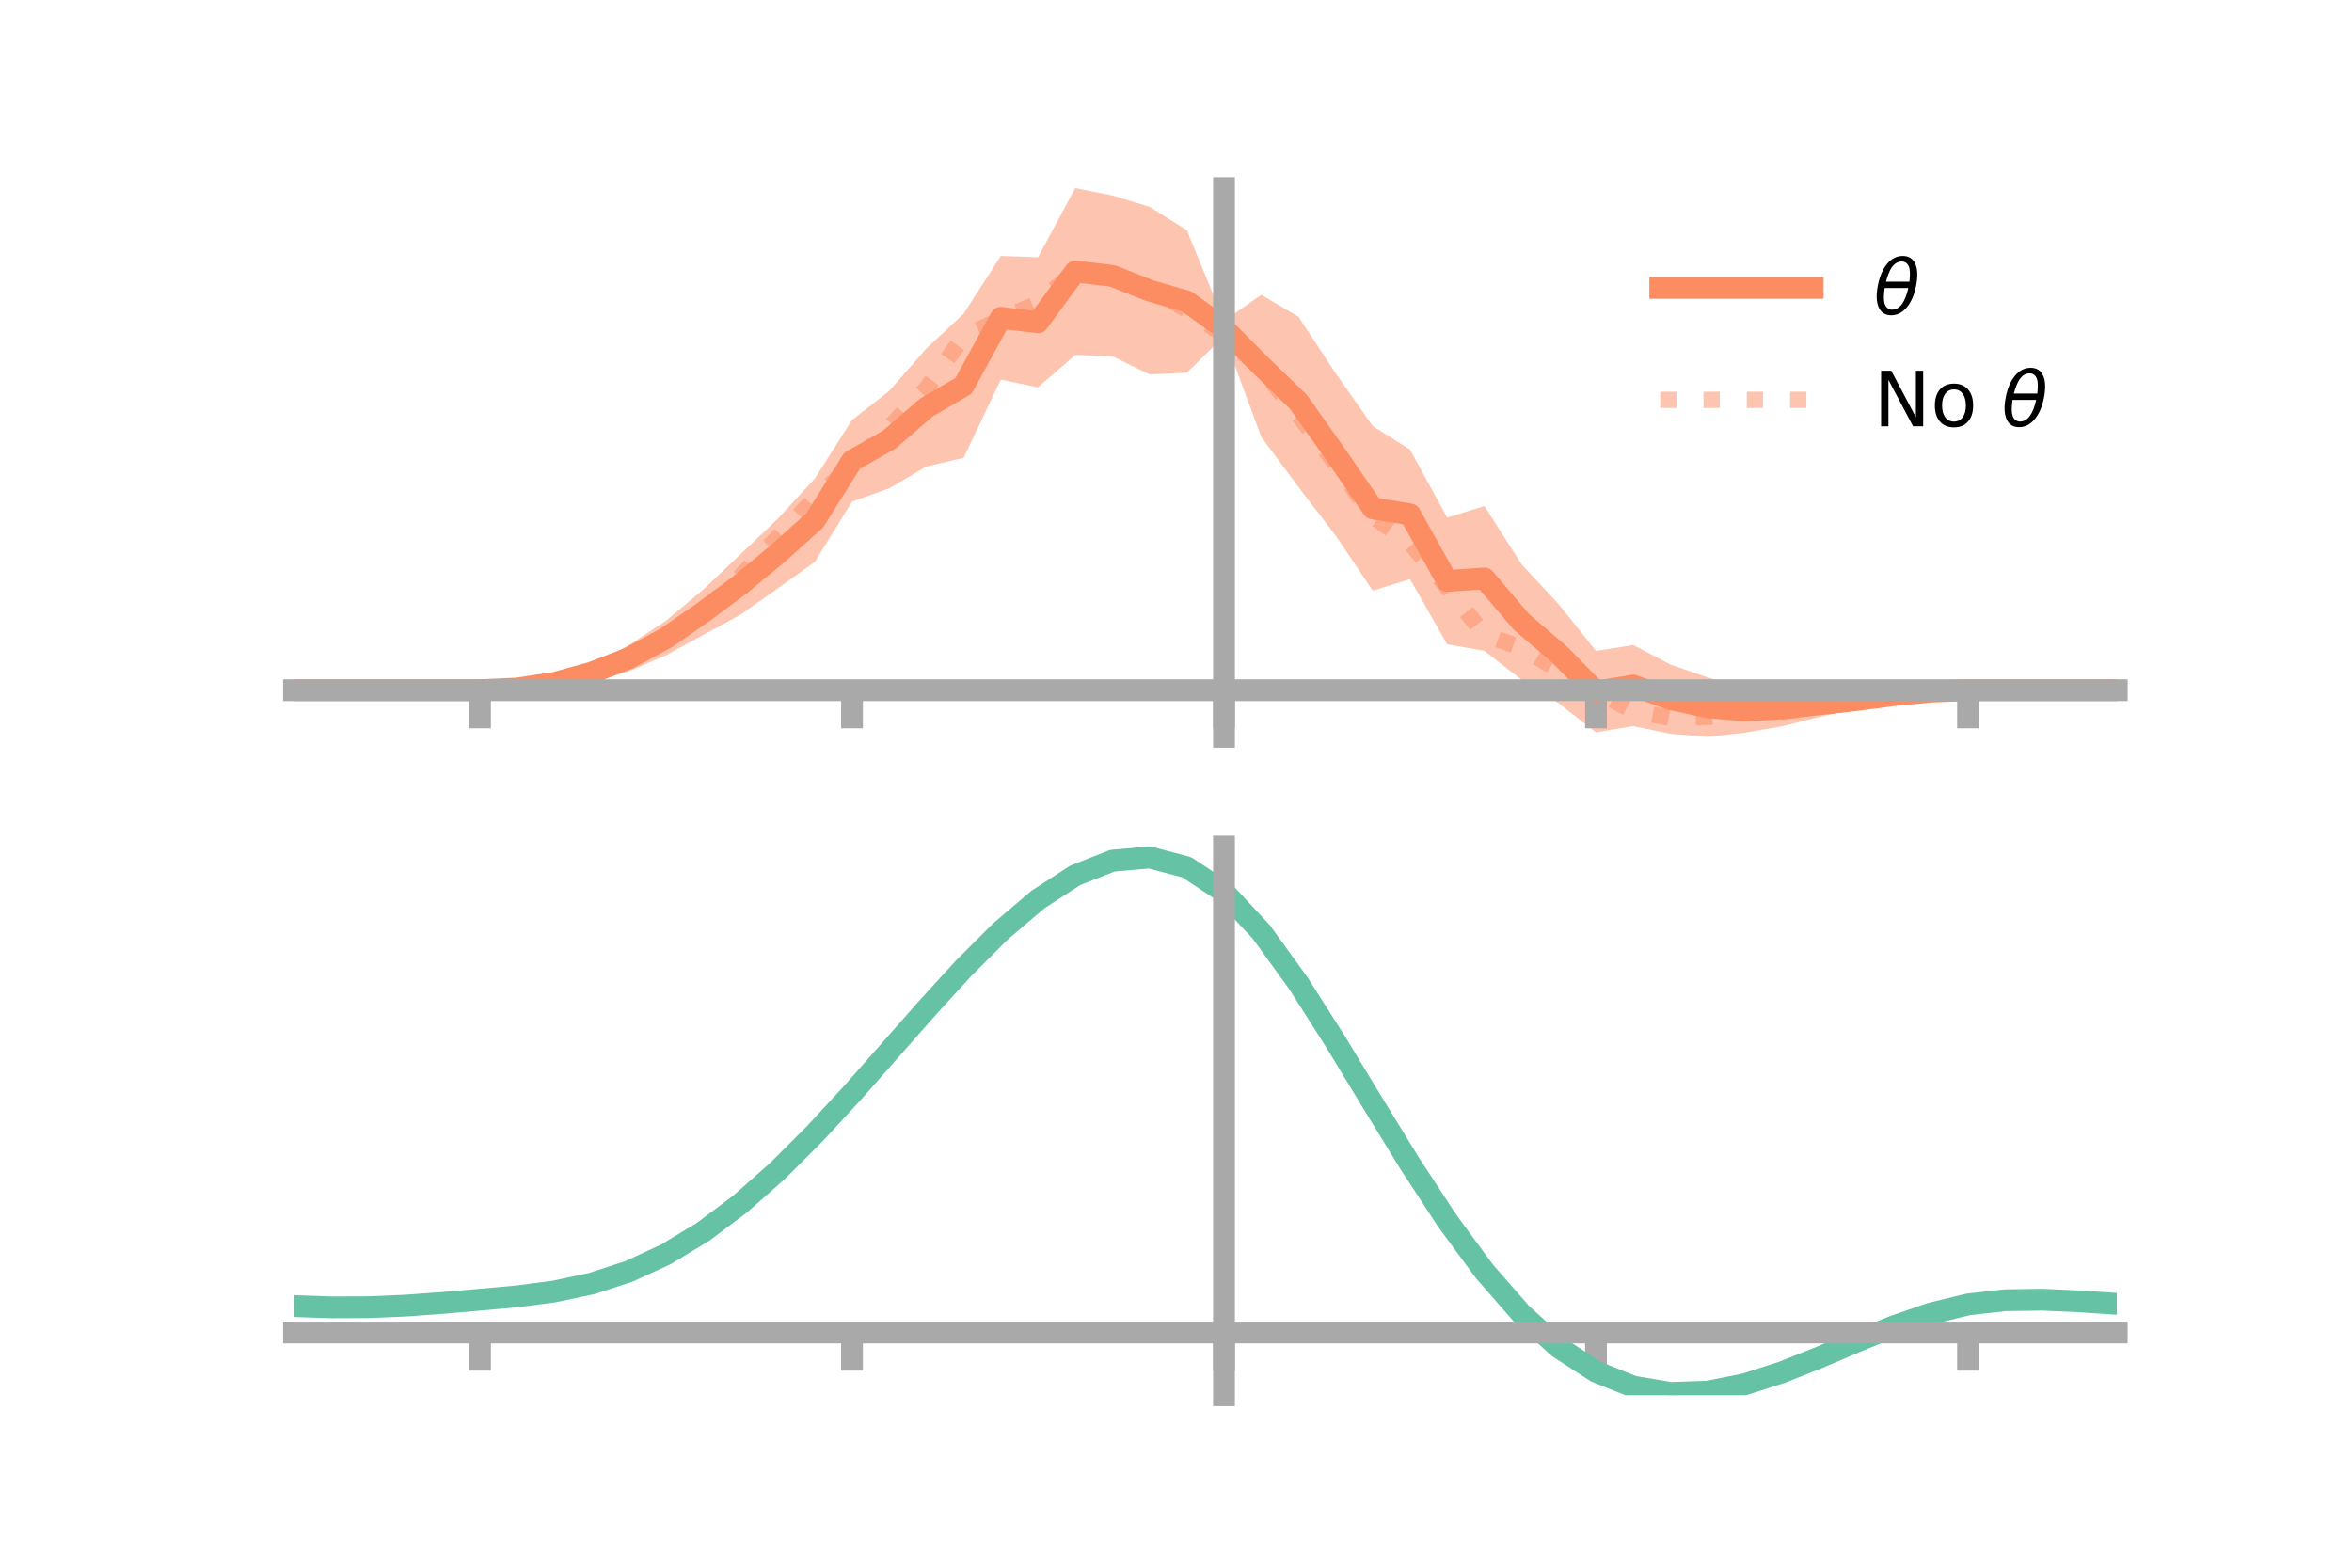 <?xml version="1.0" encoding="utf-8" standalone="no"?>
<!DOCTYPE svg PUBLIC "-//W3C//DTD SVG 1.1//EN"
  "http://www.w3.org/Graphics/SVG/1.1/DTD/svg11.dtd">
<!-- Created with matplotlib (https://matplotlib.org/) -->
<svg height="144pt" version="1.1" viewBox="0 0 216 144" width="216pt" xmlns="http://www.w3.org/2000/svg" xmlns:xlink="http://www.w3.org/1999/xlink">
 <defs>
  <style type="text/css">*{stroke-linecap:butt;stroke-linejoin:round;}</style>
 </defs>
 <g id="figure_1">
  <g id="patch_1">
   <path d="M 0 144 
L 216 144 
L 216 0 
L 0 0 
z
" style="fill:none;"/>
  </g>
  <g id="axes_1">
   <g id="patch_2">
    <path d="M 27 67.68 
L 194.4 67.68 
L 194.4 17.28 
L 27 17.28 
z
" style="fill:none;"/>
   </g>
   <g id="PolyCollection_1">
    <path clip-path="url(#p63df3595a7)" d="M 27 63.397 
L 27 63.397 
L 30.416 63.397 
L 33.833 63.397 
L 37.249 63.397 
L 40.665 63.397 
L 44.082 63.396 
L 47.498 63.099 
L 50.914 62.285 
L 54.331 61.024 
L 57.747 59.267 
L 61.163 57.017 
L 64.58 54.154 
L 67.996 50.92 
L 71.412 47.666 
L 74.829 43.959 
L 78.245 38.572 
L 81.661 35.915 
L 85.078 32.006 
L 88.494 28.818 
L 91.91 23.51 
L 95.327 23.63 
L 98.743 17.28 
L 102.159 17.959 
L 105.576 18.996 
L 108.992 21.144 
L 112.408 29.476 
L 115.824 27.081 
L 119.241 29.088 
L 122.657 34.283 
L 126.073 39.139 
L 129.49 41.294 
L 132.906 47.548 
L 136.322 46.479 
L 139.739 51.842 
L 143.155 55.516 
L 146.571 59.789 
L 149.988 59.253 
L 153.404 61.036 
L 156.82 62.225 
L 160.237 63.22 
L 163.653 63.422 
L 167.069 63.527 
L 170.486 63.531 
L 173.902 63.427 
L 177.318 63.381 
L 180.735 63.397 
L 184.151 63.397 
L 187.567 63.397 
L 190.984 63.397 
L 194.4 63.397 
L 194.4 63.397 
L 194.4 63.397 
L 190.984 63.397 
L 187.567 63.397 
L 184.151 63.397 
L 180.735 63.398 
L 177.318 63.667 
L 173.902 64.286 
L 170.486 65.075 
L 167.069 65.859 
L 163.653 66.713 
L 160.237 67.302 
L 156.82 67.68 
L 153.404 67.405 
L 149.988 66.692 
L 146.571 67.266 
L 143.155 64.6 
L 139.739 62.44 
L 136.322 59.784 
L 132.906 59.184 
L 129.49 53.197 
L 126.073 54.256 
L 122.657 49.19 
L 119.241 44.733 
L 115.824 40.122 
L 112.408 30.878 
L 108.992 34.239 
L 105.576 34.392 
L 102.159 32.725 
L 98.743 32.603 
L 95.327 35.58 
L 91.91 34.867 
L 88.494 42.058 
L 85.078 42.849 
L 81.661 44.855 
L 78.245 46.075 
L 74.829 51.616 
L 71.412 54.058 
L 67.996 56.463 
L 64.58 58.323 
L 61.163 60.191 
L 57.747 61.657 
L 54.331 62.552 
L 50.914 63.172 
L 47.498 63.386 
L 44.082 63.397 
L 40.665 63.397 
L 37.249 63.397 
L 33.833 63.397 
L 30.416 63.397 
L 27 63.397 
z
" style="fill:#fc8d62;fill-opacity:0.5;"/>
   </g>
   <g id="matplotlib.axis_1">
    <g id="xtick_1">
     <g id="line2d_1">
      <defs>
       <path d="M 0 0 
L 0 3.5 
" id="mccd507d13a" style="stroke:#a9a9a9;stroke-width:2;"/>
      </defs>
      <g>
       <use style="fill:#a9a9a9;stroke:#a9a9a9;stroke-width:2;" x="44.082" xlink:href="#mccd507d13a" y="63.397"/>
      </g>
     </g>
    </g>
    <g id="xtick_2">
     <g id="line2d_2">
      <g>
       <use style="fill:#a9a9a9;stroke:#a9a9a9;stroke-width:2;" x="78.245" xlink:href="#mccd507d13a" y="63.397"/>
      </g>
     </g>
    </g>
    <g id="xtick_3">
     <g id="line2d_3">
      <g>
       <use style="fill:#a9a9a9;stroke:#a9a9a9;stroke-width:2;" x="112.408" xlink:href="#mccd507d13a" y="63.397"/>
      </g>
     </g>
    </g>
    <g id="xtick_4">
     <g id="line2d_4">
      <g>
       <use style="fill:#a9a9a9;stroke:#a9a9a9;stroke-width:2;" x="146.571" xlink:href="#mccd507d13a" y="63.397"/>
      </g>
     </g>
    </g>
    <g id="xtick_5">
     <g id="line2d_5">
      <g>
       <use style="fill:#a9a9a9;stroke:#a9a9a9;stroke-width:2;" x="180.735" xlink:href="#mccd507d13a" y="63.397"/>
      </g>
     </g>
    </g>
   </g>
   <g id="matplotlib.axis_2"/>
   <g id="line2d_6">
    <path clip-path="url(#p63df3595a7)" d="M 27 63.397 
L 30.416 63.397 
L 33.833 63.397 
L 37.249 63.397 
L 40.665 63.397 
L 44.082 63.397 
L 47.498 63.242 
L 50.914 62.728 
L 54.331 61.788 
L 57.747 60.462 
L 61.163 58.604 
L 64.58 56.238 
L 67.996 53.691 
L 71.412 50.862 
L 74.829 47.788 
L 78.245 42.324 
L 81.661 40.385 
L 85.078 37.428 
L 88.494 35.438 
L 91.91 29.189 
L 95.327 29.605 
L 98.743 24.941 
L 102.159 25.342 
L 105.576 26.694 
L 108.992 27.691 
L 112.408 30.177 
L 115.824 33.601 
L 119.241 36.91 
L 122.657 41.737 
L 126.073 46.698 
L 129.49 47.245 
L 132.906 53.366 
L 136.322 53.131 
L 139.739 57.141 
L 143.155 60.058 
L 146.571 63.528 
L 149.988 62.973 
L 153.404 64.22 
L 156.82 64.953 
L 160.237 65.261 
L 163.653 65.067 
L 167.069 64.693 
L 170.486 64.303 
L 173.902 63.856 
L 177.318 63.524 
L 180.735 63.398 
L 184.151 63.397 
L 187.567 63.397 
L 190.984 63.397 
L 194.4 63.397 
" style="fill:none;stroke:#fc8d62;stroke-linecap:square;stroke-width:2;"/>
   </g>
   <g id="line2d_7">
    <path clip-path="url(#p63df3595a7)" d="M 27 63.397 
L 30.416 63.397 
L 33.833 63.397 
L 37.249 63.397 
L 40.665 63.397 
L 44.082 63.395 
L 47.498 63.262 
L 50.914 62.614 
L 54.331 61.591 
L 57.747 60.275 
L 61.163 58.32 
L 64.58 56.196 
L 67.996 52.961 
L 71.412 49.377 
L 74.829 45.805 
L 78.245 42.733 
L 81.661 39.271 
L 85.078 35.676 
L 88.494 30.905 
L 91.91 29.35 
L 95.327 27.844 
L 98.743 24.941 
L 102.159 25.384 
L 105.576 26.45 
L 108.992 28.452 
L 112.408 30.781 
L 115.824 33.846 
L 119.241 38.11 
L 122.657 42.599 
L 126.073 47.44 
L 129.49 49.856 
L 132.906 53.957 
L 136.322 58.295 
L 139.739 59.501 
L 143.155 61.556 
L 146.571 63.487 
L 149.988 65.302 
L 153.404 65.943 
L 156.82 65.847 
L 160.237 65.438 
L 163.653 65.4 
L 167.069 64.911 
L 170.486 64.495 
L 173.902 63.967 
L 177.318 63.502 
L 180.735 63.399 
L 184.151 63.397 
L 187.567 63.397 
L 190.984 63.397 
L 194.4 63.397 
" style="fill:none;stroke:#fc8d62;stroke-dasharray:1.5,2.475;stroke-dashoffset:0;stroke-opacity:0.5;stroke-width:1.5;"/>
   </g>
   <g id="patch_3">
    <path d="M 112.408 67.68 
L 112.408 17.28 
" style="fill:none;stroke:#a9a9a9;stroke-linecap:square;stroke-linejoin:miter;stroke-width:2;"/>
   </g>
   <g id="patch_4">
    <path d="M 194.4 67.68 
L 194.4 17.28 
" style="fill:none;"/>
   </g>
   <g id="patch_5">
    <path d="M 27 63.397 
L 194.4 63.397 
" style="fill:none;stroke:#a9a9a9;stroke-linecap:square;stroke-linejoin:miter;stroke-width:2;"/>
   </g>
   <g id="patch_6">
    <path d="M 27 17.28 
L 194.4 17.28 
" style="fill:none;"/>
   </g>
   <g id="legend_1">
    <g id="line2d_8">
     <path d="M 152.47 26.449 
L 166.47 26.449 
" style="fill:none;stroke:#fc8d62;stroke-linecap:square;stroke-width:2;"/>
    </g>
    <g id="line2d_9"/>
    <g id="text_1">
     <!-- $\theta$ -->
     <g transform="translate(172.07 28.899)scale(0.07 -0.07)">
      <defs>
       <path d="M 45.516 34.672 
L 14.453 34.672 
Q 12.359 20.062 14.5 13.875 
Q 17.188 6.25 24.469 6.25 
Q 31.781 6.25 37.359 13.922 
Q 42.234 20.656 45.516 34.672 
z
M 47.016 42.969 
Q 48.344 56.844 46.625 61.719 
Q 43.953 69.438 36.766 69.438 
Q 29.297 69.438 23.828 61.812 
Q 19.531 55.672 16.156 42.969 
z
M 38.188 76.766 
Q 49.906 76.766 54.594 66.406 
Q 59.281 56.109 55.719 37.844 
Q 52.203 19.625 43.453 9.281 
Q 34.766 -1.125 23.047 -1.125 
Q 11.281 -1.125 6.641 9.281 
Q 2 19.625 5.516 37.844 
Q 9.078 56.109 17.719 66.406 
Q 26.422 76.766 38.188 76.766 
z
" id="DejaVuSans-Oblique-952"/>
      </defs>
      <use transform="translate(0 0.234)" xlink:href="#DejaVuSans-Oblique-952"/>
     </g>
    </g>
    <g id="line2d_10">
     <path d="M 152.47 36.724 
L 166.47 36.724 
" style="fill:none;stroke:#fc8d62;stroke-dasharray:1.5,2.475;stroke-dashoffset:0;stroke-opacity:0.5;stroke-width:1.5;"/>
    </g>
    <g id="line2d_11"/>
    <g id="text_2">
     <!-- No $\theta$ -->
     <g transform="translate(172.07 39.174)scale(0.07 -0.07)">
      <defs>
       <path d="M 9.812 72.906 
L 23.094 72.906 
L 55.422 11.922 
L 55.422 72.906 
L 64.984 72.906 
L 64.984 0 
L 51.703 0 
L 19.391 60.984 
L 19.391 0 
L 9.812 0 
z
" id="DejaVuSans-78"/>
       <path d="M 30.609 48.391 
Q 23.391 48.391 19.188 42.75 
Q 14.984 37.109 14.984 27.297 
Q 14.984 17.484 19.156 11.844 
Q 23.344 6.203 30.609 6.203 
Q 37.797 6.203 41.984 11.859 
Q 46.188 17.531 46.188 27.297 
Q 46.188 37.016 41.984 42.703 
Q 37.797 48.391 30.609 48.391 
z
M 30.609 56 
Q 42.328 56 49.016 48.375 
Q 55.719 40.766 55.719 27.297 
Q 55.719 13.875 49.016 6.219 
Q 42.328 -1.422 30.609 -1.422 
Q 18.844 -1.422 12.172 6.219 
Q 5.516 13.875 5.516 27.297 
Q 5.516 40.766 12.172 48.375 
Q 18.844 56 30.609 56 
z
" id="DejaVuSans-111"/>
       <path id="DejaVuSans-32"/>
      </defs>
      <use transform="translate(0 0.234)" xlink:href="#DejaVuSans-78"/>
      <use transform="translate(74.805 0.234)" xlink:href="#DejaVuSans-111"/>
      <use transform="translate(135.986 0.234)" xlink:href="#DejaVuSans-32"/>
      <use transform="translate(167.773 0.234)" xlink:href="#DejaVuSans-Oblique-952"/>
     </g>
    </g>
   </g>
  </g>
  <g id="axes_2">
   <g id="patch_7">
    <path d="M 27 128.16 
L 194.4 128.16 
L 194.4 77.76 
L 27 77.76 
z
" style="fill:none;"/>
   </g>
   <g id="PolyCollection_2">
    <path clip-path="url(#pafa770bc4b)" d="M 27 120.021 
L 27 119.92 
L 30.416 120.042 
L 33.833 120.028 
L 37.249 119.875 
L 40.665 119.615 
L 44.082 119.308 
L 47.498 118.99 
L 50.914 118.535 
L 54.331 117.798 
L 57.747 116.667 
L 61.163 115.065 
L 64.58 112.952 
L 67.996 110.327 
L 71.412 107.229 
L 74.829 103.731 
L 78.245 99.935 
L 81.661 95.972 
L 85.078 91.993 
L 88.494 88.166 
L 91.91 84.674 
L 95.327 81.702 
L 98.743 79.439 
L 102.159 78.067 
L 105.576 77.76 
L 108.992 78.682 
L 112.408 80.975 
L 115.824 84.699 
L 119.241 89.498 
L 122.657 94.958 
L 126.073 100.693 
L 129.49 106.36 
L 132.906 111.671 
L 136.322 116.4 
L 139.739 120.382 
L 143.155 123.516 
L 146.571 125.763 
L 149.988 127.144 
L 153.404 127.728 
L 156.82 127.62 
L 160.237 126.952 
L 163.653 125.872 
L 167.069 124.537 
L 170.486 123.104 
L 173.902 121.729 
L 177.318 120.557 
L 180.735 119.732 
L 184.151 119.346 
L 187.567 119.304 
L 190.984 119.464 
L 194.4 119.703 
L 194.4 119.826 
L 194.4 119.826 
L 190.984 119.608 
L 187.567 119.464 
L 184.151 119.516 
L 180.735 119.906 
L 177.318 120.743 
L 173.902 121.943 
L 170.486 123.364 
L 167.069 124.847 
L 163.653 126.229 
L 160.237 127.346 
L 156.82 128.038 
L 153.404 128.16 
L 149.988 127.589 
L 146.571 126.235 
L 143.155 124.043 
L 139.739 121.004 
L 136.322 117.155 
L 132.906 112.588 
L 129.49 107.456 
L 126.073 101.977 
L 122.657 96.425 
L 119.241 91.134 
L 115.824 86.482 
L 112.408 82.872 
L 108.992 80.652 
L 105.576 79.762 
L 102.159 80.056 
L 98.743 81.373 
L 95.327 83.542 
L 91.91 86.385 
L 88.494 89.72 
L 85.078 93.368 
L 81.661 97.159 
L 78.245 100.93 
L 74.829 104.541 
L 71.412 107.871 
L 67.996 110.822 
L 64.58 113.331 
L 61.163 115.36 
L 57.747 116.908 
L 54.331 118.006 
L 50.914 118.721 
L 47.498 119.157 
L 44.082 119.456 
L 40.665 119.741 
L 37.249 119.978 
L 33.833 120.116 
L 30.416 120.129 
L 27 120.021 
z
" style="fill:#66c2a5;fill-opacity:0.5;"/>
   </g>
   <g id="matplotlib.axis_3">
    <g id="xtick_6">
     <g id="line2d_12">
      <g>
       <use style="fill:#a9a9a9;stroke:#a9a9a9;stroke-width:2;" x="44.082" xlink:href="#mccd507d13a" y="122.396"/>
      </g>
     </g>
    </g>
    <g id="xtick_7">
     <g id="line2d_13">
      <g>
       <use style="fill:#a9a9a9;stroke:#a9a9a9;stroke-width:2;" x="78.245" xlink:href="#mccd507d13a" y="122.396"/>
      </g>
     </g>
    </g>
    <g id="xtick_8">
     <g id="line2d_14">
      <g>
       <use style="fill:#a9a9a9;stroke:#a9a9a9;stroke-width:2;" x="112.408" xlink:href="#mccd507d13a" y="122.396"/>
      </g>
     </g>
    </g>
    <g id="xtick_9">
     <g id="line2d_15">
      <g>
       <use style="fill:#a9a9a9;stroke:#a9a9a9;stroke-width:2;" x="146.571" xlink:href="#mccd507d13a" y="122.396"/>
      </g>
     </g>
    </g>
    <g id="xtick_10">
     <g id="line2d_16">
      <g>
       <use style="fill:#a9a9a9;stroke:#a9a9a9;stroke-width:2;" x="180.735" xlink:href="#mccd507d13a" y="122.396"/>
      </g>
     </g>
    </g>
   </g>
   <g id="matplotlib.axis_4"/>
   <g id="line2d_17">
    <path clip-path="url(#pafa770bc4b)" d="M 27 119.971 
L 30.416 120.085 
L 33.833 120.072 
L 37.249 119.927 
L 40.665 119.678 
L 44.082 119.382 
L 47.498 119.074 
L 50.914 118.628 
L 54.331 117.902 
L 57.747 116.788 
L 61.163 115.213 
L 64.58 113.141 
L 67.996 110.575 
L 71.412 107.55 
L 74.829 104.136 
L 78.245 100.433 
L 81.661 96.565 
L 85.078 92.681 
L 88.494 88.943 
L 91.91 85.529 
L 95.327 82.622 
L 98.743 80.406 
L 102.159 79.061 
L 105.576 78.761 
L 108.992 79.667 
L 112.408 81.924 
L 115.824 85.591 
L 119.241 90.316 
L 122.657 95.692 
L 126.073 101.335 
L 129.49 106.908 
L 132.906 112.13 
L 136.322 116.777 
L 139.739 120.693 
L 143.155 123.779 
L 146.571 125.999 
L 149.988 127.367 
L 153.404 127.944 
L 156.82 127.829 
L 160.237 127.149 
L 163.653 126.05 
L 167.069 124.692 
L 170.486 123.234 
L 173.902 121.836 
L 177.318 120.65 
L 180.735 119.819 
L 184.151 119.431 
L 187.567 119.384 
L 190.984 119.536 
L 194.4 119.765 
" style="fill:none;stroke:#66c2a5;stroke-linecap:square;stroke-width:2;"/>
   </g>
   <g id="patch_8">
    <path d="M 112.408 128.16 
L 112.408 77.76 
" style="fill:none;stroke:#a9a9a9;stroke-linecap:square;stroke-linejoin:miter;stroke-width:2;"/>
   </g>
   <g id="patch_9">
    <path d="M 194.4 128.16 
L 194.4 77.76 
" style="fill:none;"/>
   </g>
   <g id="patch_10">
    <path d="M 27 122.396 
L 194.4 122.396 
" style="fill:none;stroke:#a9a9a9;stroke-linecap:square;stroke-linejoin:miter;stroke-width:2;"/>
   </g>
   <g id="patch_11">
    <path d="M 27 77.76 
L 194.4 77.76 
" style="fill:none;"/>
   </g>
  </g>
 </g>
 <defs>
  <clipPath id="p63df3595a7">
   <rect height="50.4" width="167.4" x="27" y="17.28"/>
  </clipPath>
  <clipPath id="pafa770bc4b">
   <rect height="50.4" width="167.4" x="27" y="77.76"/>
  </clipPath>
 </defs>
</svg>
